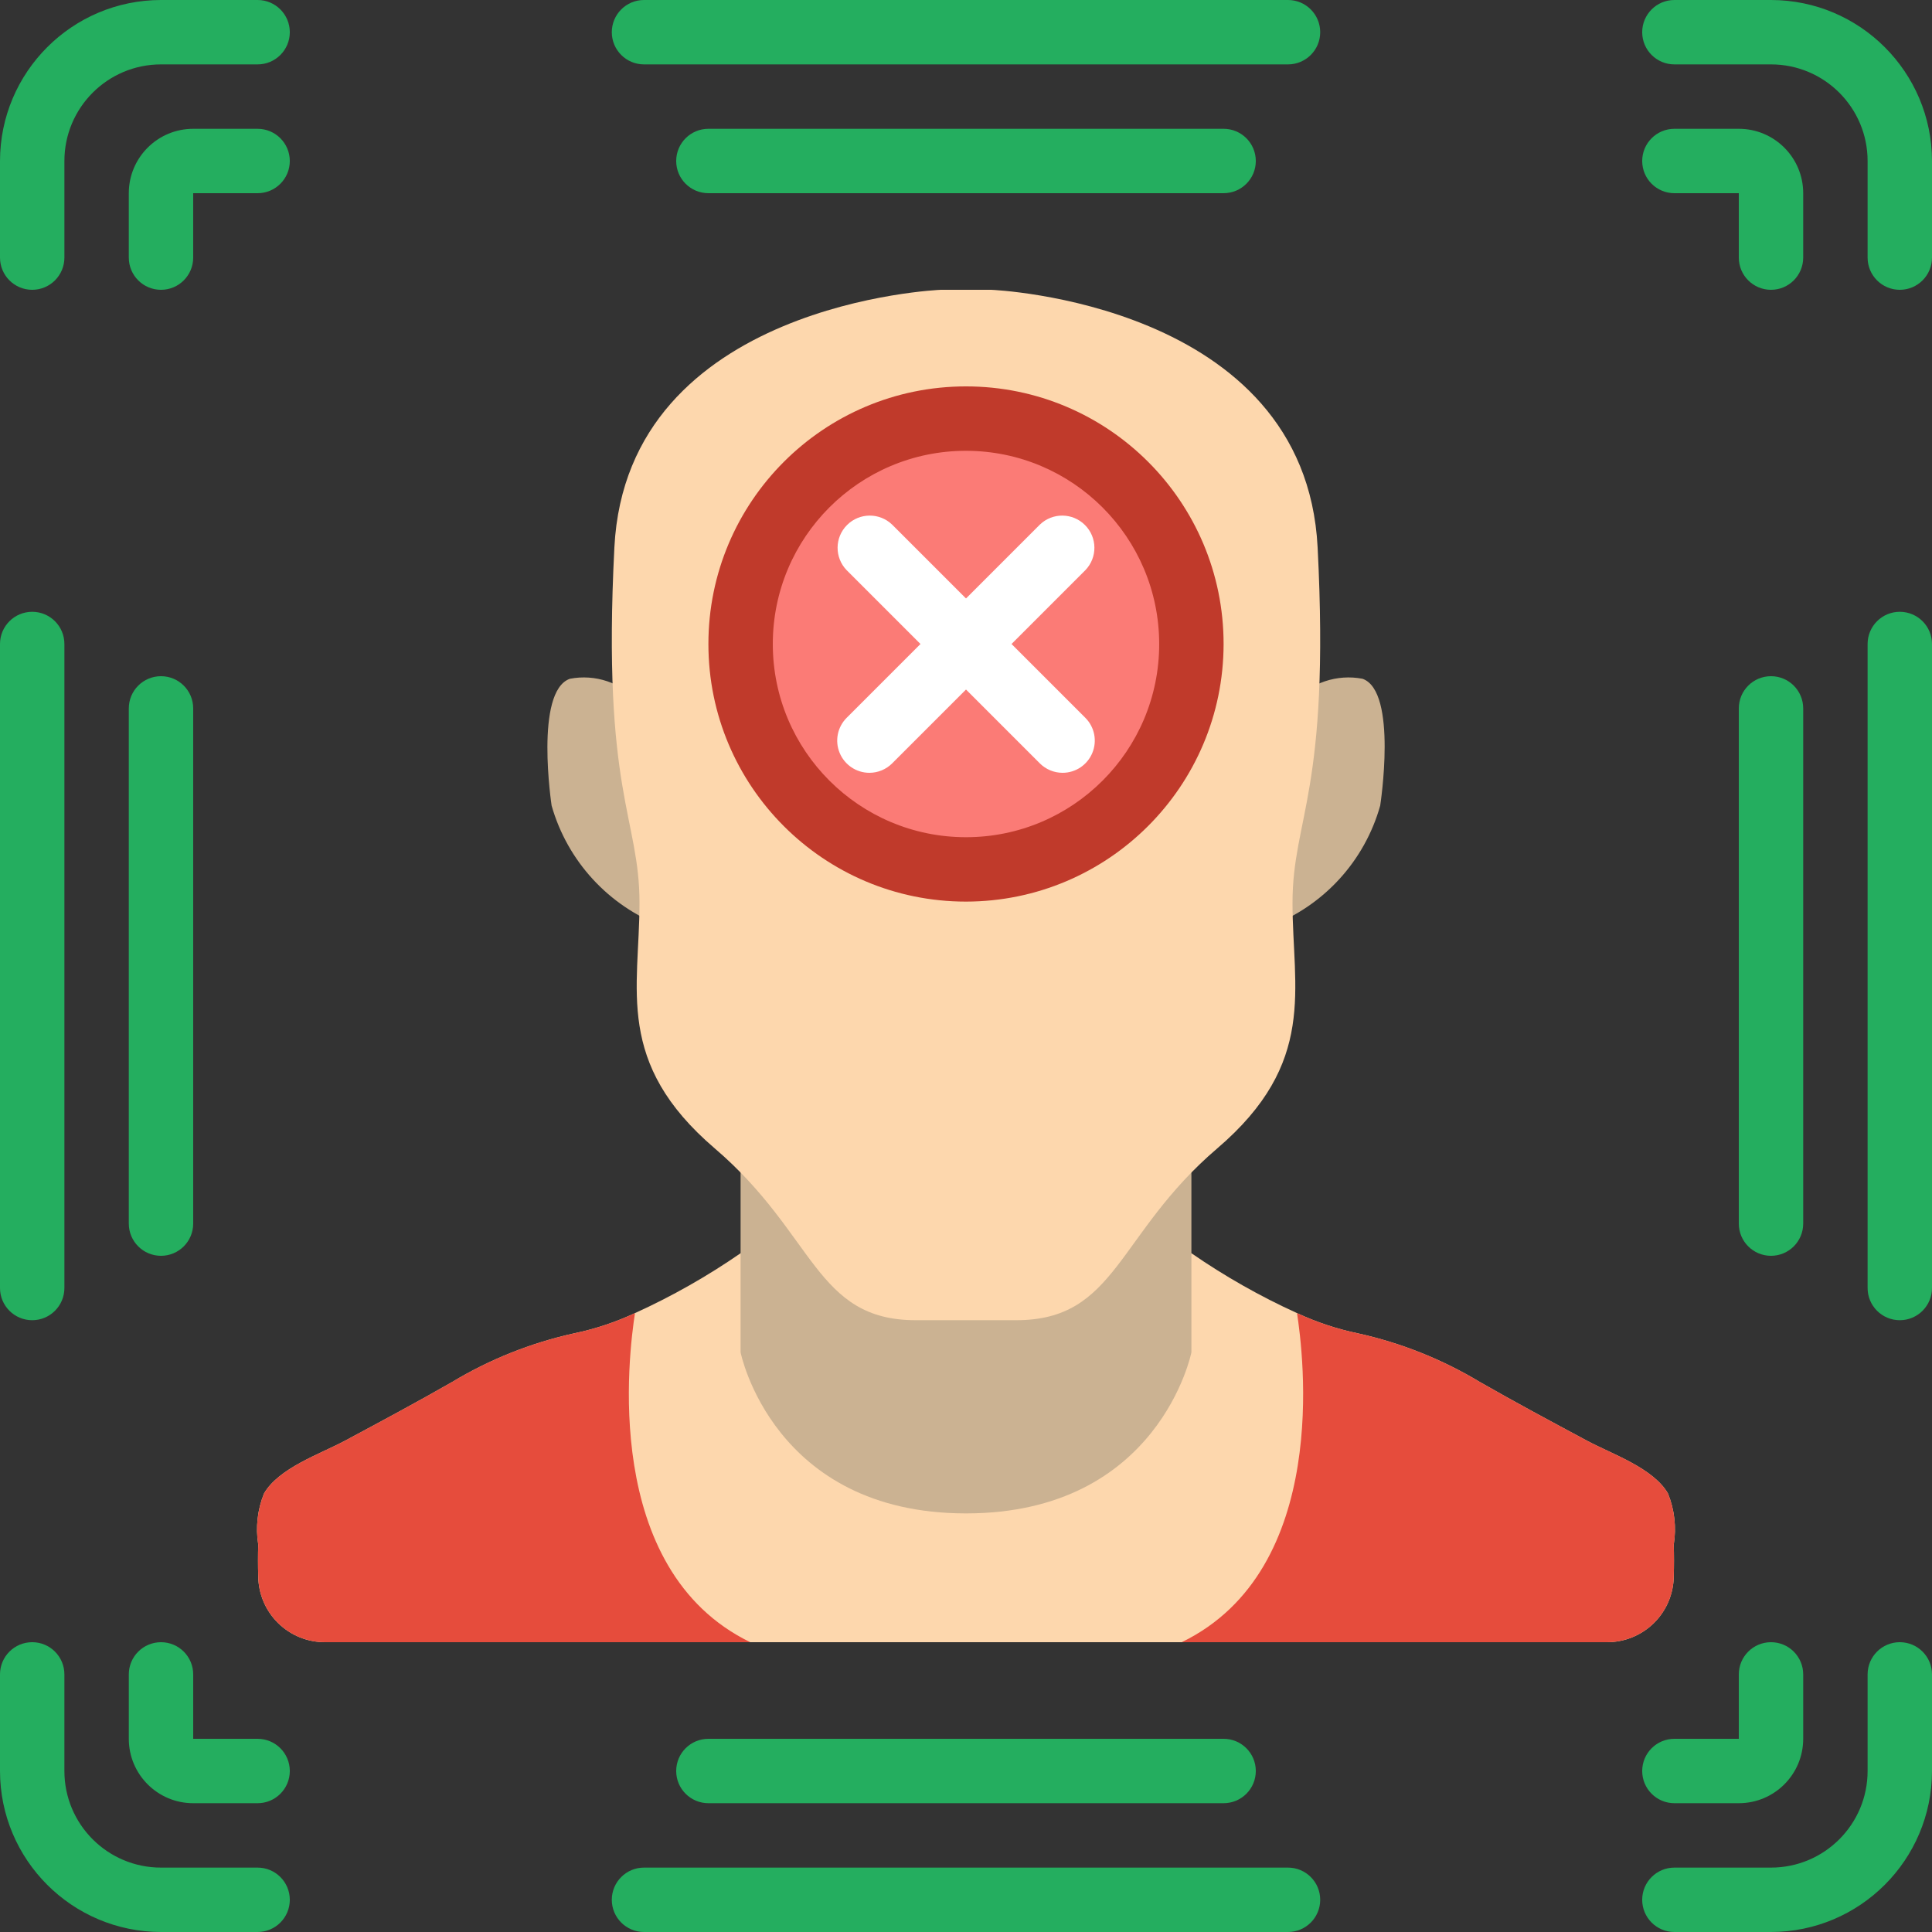<svg height="512pt" viewBox="0 0 512 512" width="512pt" xmlns="http://www.w3.org/2000/svg"><rect x="0" y="0" width="512" height="512" fill="#333333" stroke="none"/><path d="m442.027 395.777c-3.926-6.742-14.762-10.41-21.336-13.91-9.555-5.121-19.113-10.242-28.5-15.617-9.984-6.012-20.879-10.363-32.254-12.883-5.598-1.16-11.035-2.965-16.215-5.379-9.781-4.449-19.148-9.762-27.988-15.871h-119.469c-8.84 6.109-18.207 11.422-27.988 15.871-5.18 2.414-10.617 4.219-16.215 5.379-11.375 2.52-22.27 6.871-32.254 12.883-9.387 5.375-18.945 10.496-28.5 15.617-6.574 3.5-17.41 7.168-21.336 13.91-1.742 4.297-2.273 8.988-1.535 13.566-.086 2.816-.086 5.633 0 8.363.039 4.688 1.941 9.164 5.289 12.445 3.344 3.281 7.859 5.098 12.547 5.047h339.453c4.688.051 9.203-1.766 12.547-5.047 3.348-3.281 5.25-7.758 5.289-12.445.086-2.73.086-5.547 0-8.363.738-4.578.207-9.27-1.535-13.566zm0 0" fill="#fdd7ad"/><path d="m198.828 435.199h-112.555c-4.688.051-9.203-1.766-12.547-5.047-3.348-3.281-5.25-7.758-5.289-12.445-.086-2.73-.086-5.547 0-8.363-.738-4.578-.207-9.27 1.535-13.566 3.926-6.742 14.762-10.41 21.336-13.91 9.555-5.121 19.113-10.242 28.5-15.617 9.984-6.012 20.879-10.363 32.254-12.883 5.598-1.16 11.035-2.965 16.215-5.379-1.621 10.496-9.129 67.926 30.551 87.211zm0 0" fill="#e64c3c"/><path d="m443.562 409.344c.086 2.816.086 5.633 0 8.363-.039 4.688-1.941 9.164-5.289 12.445-3.344 3.281-7.859 5.098-12.547 5.047h-112.555c39.68-19.285 32.172-76.715 30.551-87.211 5.18 2.414 10.617 4.219 16.215 5.379 11.375 2.52 22.27 6.871 32.254 12.883 9.387 5.375 18.945 10.496 28.5 15.617 6.574 3.5 17.41 7.168 21.336 13.91 1.742 4.297 2.273 8.988 1.535 13.566zm0 0" fill="#e64c3c"/><path d="m315.734 309.676v48.723s-8.535 42.668-59.734 42.668-59.734-42.668-59.734-42.668v-48.723zm0 0" fill="#cbb292"/><path d="m342.785 186.027c4.602-5.117 11.547-7.445 18.305-6.145 9.387 3.328 4.676 33.621 4.676 33.621-4.137 14.719-15.02 26.598-29.32 32h-160.863c-14.305-5.422-25.207-17.285-29.398-32 0 0-4.59-30.293 4.84-33.621 6.73-1.301 13.648 1.031 18.219 6.145zm0 0" fill="#cbb292"/><path d="m349.184 145.066c-3.328-65.016-86.527-68.266-86.527-68.266h-13.312s-83.199 3.25-86.527 68.266 6.656 71.52 6.656 94.277-6.656 42.258 19.969 65.016c26.621 22.758 26.621 45.508 53.246 45.508h26.625c26.625 0 26.625-22.758 53.246-45.508 26.625-22.75 19.969-42.266 19.969-65.016s9.984-29.262 6.656-94.277zm0 0" fill="#fdd7ad"/><path d="m315.734 170.668c0 32.988-26.746 59.73-59.734 59.73s-59.734-26.742-59.734-59.73c0-32.992 26.746-59.734 59.734-59.734s59.734 26.742 59.734 59.734zm0 0" fill="#fb7b76"/><g fill="#24ae5f"><path d="m8.535 76.801c-4.715 0-8.535-3.82-8.535-8.535v-25.598c.027-23.555 19.113-42.641 42.668-42.668h25.598c4.715 0 8.535 3.82 8.535 8.535 0 4.711-3.82 8.531-8.535 8.531h-25.598c-14.141 0-25.602 11.461-25.602 25.602v25.598c0 4.715-3.82 8.535-8.531 8.535zm0 0"/><path d="m68.266 512h-25.598c-23.555-.027-42.641-19.113-42.668-42.668v-25.598c0-4.715 3.82-8.535 8.535-8.535 4.711 0 8.531 3.82 8.531 8.535v25.598c0 14.141 11.461 25.602 25.602 25.602h25.598c4.715 0 8.535 3.82 8.535 8.531 0 4.715-3.82 8.535-8.535 8.535zm0 0"/><path d="m469.332 512h-25.598c-4.715 0-8.535-3.82-8.535-8.535 0-4.711 3.82-8.531 8.535-8.531h25.598c14.141 0 25.602-11.461 25.602-25.602v-25.598c0-4.715 3.82-8.535 8.531-8.535 4.715 0 8.535 3.82 8.535 8.535v25.598c-.027 23.555-19.113 42.641-42.668 42.668zm0 0"/><path d="m503.465 76.801c-4.711 0-8.531-3.82-8.531-8.535v-25.598c0-14.141-11.461-25.602-25.602-25.602h-25.598c-4.715 0-8.535-3.82-8.535-8.531 0-4.715 3.82-8.535 8.535-8.535h25.598c23.555.027 42.641 19.113 42.668 42.668v25.598c0 4.715-3.82 8.535-8.535 8.535zm0 0"/><path d="m42.668 76.801c-4.715 0-8.535-3.82-8.535-8.535v-17.066c0-9.426 7.641-17.066 17.066-17.066h17.066c4.715 0 8.535 3.82 8.535 8.535 0 4.711-3.82 8.531-8.535 8.531h-17.066v17.066c0 4.715-3.82 8.535-8.531 8.535zm0 0"/><path d="m68.266 477.867h-17.066c-9.426 0-17.066-7.641-17.066-17.066v-17.066c0-4.715 3.82-8.535 8.535-8.535 4.711 0 8.531 3.82 8.531 8.535v17.066h17.066c4.715 0 8.535 3.82 8.535 8.531 0 4.715-3.82 8.535-8.535 8.535zm0 0"/><path d="m460.801 477.867h-17.066c-4.715 0-8.535-3.82-8.535-8.535 0-4.711 3.82-8.531 8.535-8.531h17.066v-17.066c0-4.715 3.82-8.535 8.531-8.535 4.715 0 8.535 3.82 8.535 8.535v17.066c0 9.426-7.641 17.066-17.066 17.066zm0 0"/><path d="m469.332 76.801c-4.711 0-8.531-3.82-8.531-8.535v-17.066h-17.066c-4.715 0-8.535-3.82-8.535-8.531 0-4.715 3.82-8.535 8.535-8.535h17.066c9.426 0 17.066 7.641 17.066 17.066v17.066c0 4.715-3.82 8.535-8.535 8.535zm0 0"/><path d="m341.332 17.066h-170.664c-4.715 0-8.535-3.82-8.535-8.531 0-4.715 3.82-8.535 8.535-8.535h170.664c4.715 0 8.535 3.82 8.535 8.535 0 4.711-3.82 8.531-8.535 8.531zm0 0"/><path d="m324.266 51.199h-136.531c-4.715 0-8.535-3.82-8.535-8.531 0-4.715 3.82-8.535 8.535-8.535h136.531c4.715 0 8.535 3.82 8.535 8.535 0 4.711-3.82 8.531-8.535 8.531zm0 0"/><path d="m324.266 477.867h-136.531c-4.715 0-8.535-3.82-8.535-8.535 0-4.711 3.82-8.531 8.535-8.531h136.531c4.715 0 8.535 3.82 8.535 8.531 0 4.715-3.82 8.535-8.535 8.535zm0 0"/><path d="m341.332 512h-170.664c-4.715 0-8.535-3.82-8.535-8.535 0-4.711 3.82-8.531 8.535-8.531h170.664c4.715 0 8.535 3.82 8.535 8.531 0 4.715-3.82 8.535-8.535 8.535zm0 0"/><path d="m8.535 349.867c-4.715 0-8.535-3.82-8.535-8.535v-170.664c0-4.715 3.82-8.535 8.535-8.535 4.711 0 8.531 3.82 8.531 8.535v170.664c0 4.715-3.82 8.535-8.531 8.535zm0 0"/><path d="m42.668 332.801c-4.715 0-8.535-3.82-8.535-8.535v-136.531c0-4.715 3.82-8.535 8.535-8.535 4.711 0 8.531 3.82 8.531 8.535v136.531c0 4.715-3.82 8.535-8.531 8.535zm0 0"/><path d="m469.332 332.801c-4.711 0-8.531-3.82-8.531-8.535v-136.531c0-4.715 3.82-8.535 8.531-8.535 4.715 0 8.535 3.82 8.535 8.535v136.531c0 4.715-3.82 8.535-8.535 8.535zm0 0"/><path d="m503.465 349.867c-4.711 0-8.531-3.82-8.531-8.535v-170.664c0-4.715 3.82-8.535 8.531-8.535 4.715 0 8.535 3.82 8.535 8.535v170.664c0 4.715-3.82 8.535-8.535 8.535zm0 0"/></g><path d="m256 238.934c-37.703 0-68.266-30.562-68.266-68.266s30.562-68.27 68.266-68.27 68.266 30.566 68.266 68.27c-.043 37.684-30.582 68.223-68.266 68.266zm0-119.469c-28.277 0-51.199 22.926-51.199 51.203 0 28.277 22.922 51.199 51.199 51.199s51.199-22.922 51.199-51.199c-.027-28.266-22.934-51.172-51.199-51.203zm0 0" fill="#c03a2b"/><path d="m281.602 204.801c-2.266 0-4.434-.902-6.035-2.5l-51.199-51.199c-3.234-3.352-3.188-8.672.105-11.965 3.289-3.289 8.613-3.336 11.961-.102l51.199 51.199c2.441 2.441 3.168 6.109 1.848 9.297-1.32 3.188-4.43 5.27-7.879 5.27zm0 0" fill="#fff"/><path d="m230.398 204.801c-3.449 0-6.559-2.082-7.879-5.27-1.32-3.188-.594-6.855 1.848-9.297l51.199-51.199c3.348-3.234 8.672-3.188 11.961.102 3.293 3.293 3.34 8.613.105 11.965l-51.199 51.199c-1.602 1.598-3.77 2.5-6.035 2.5zm0 0" fill="#fff"/></svg>